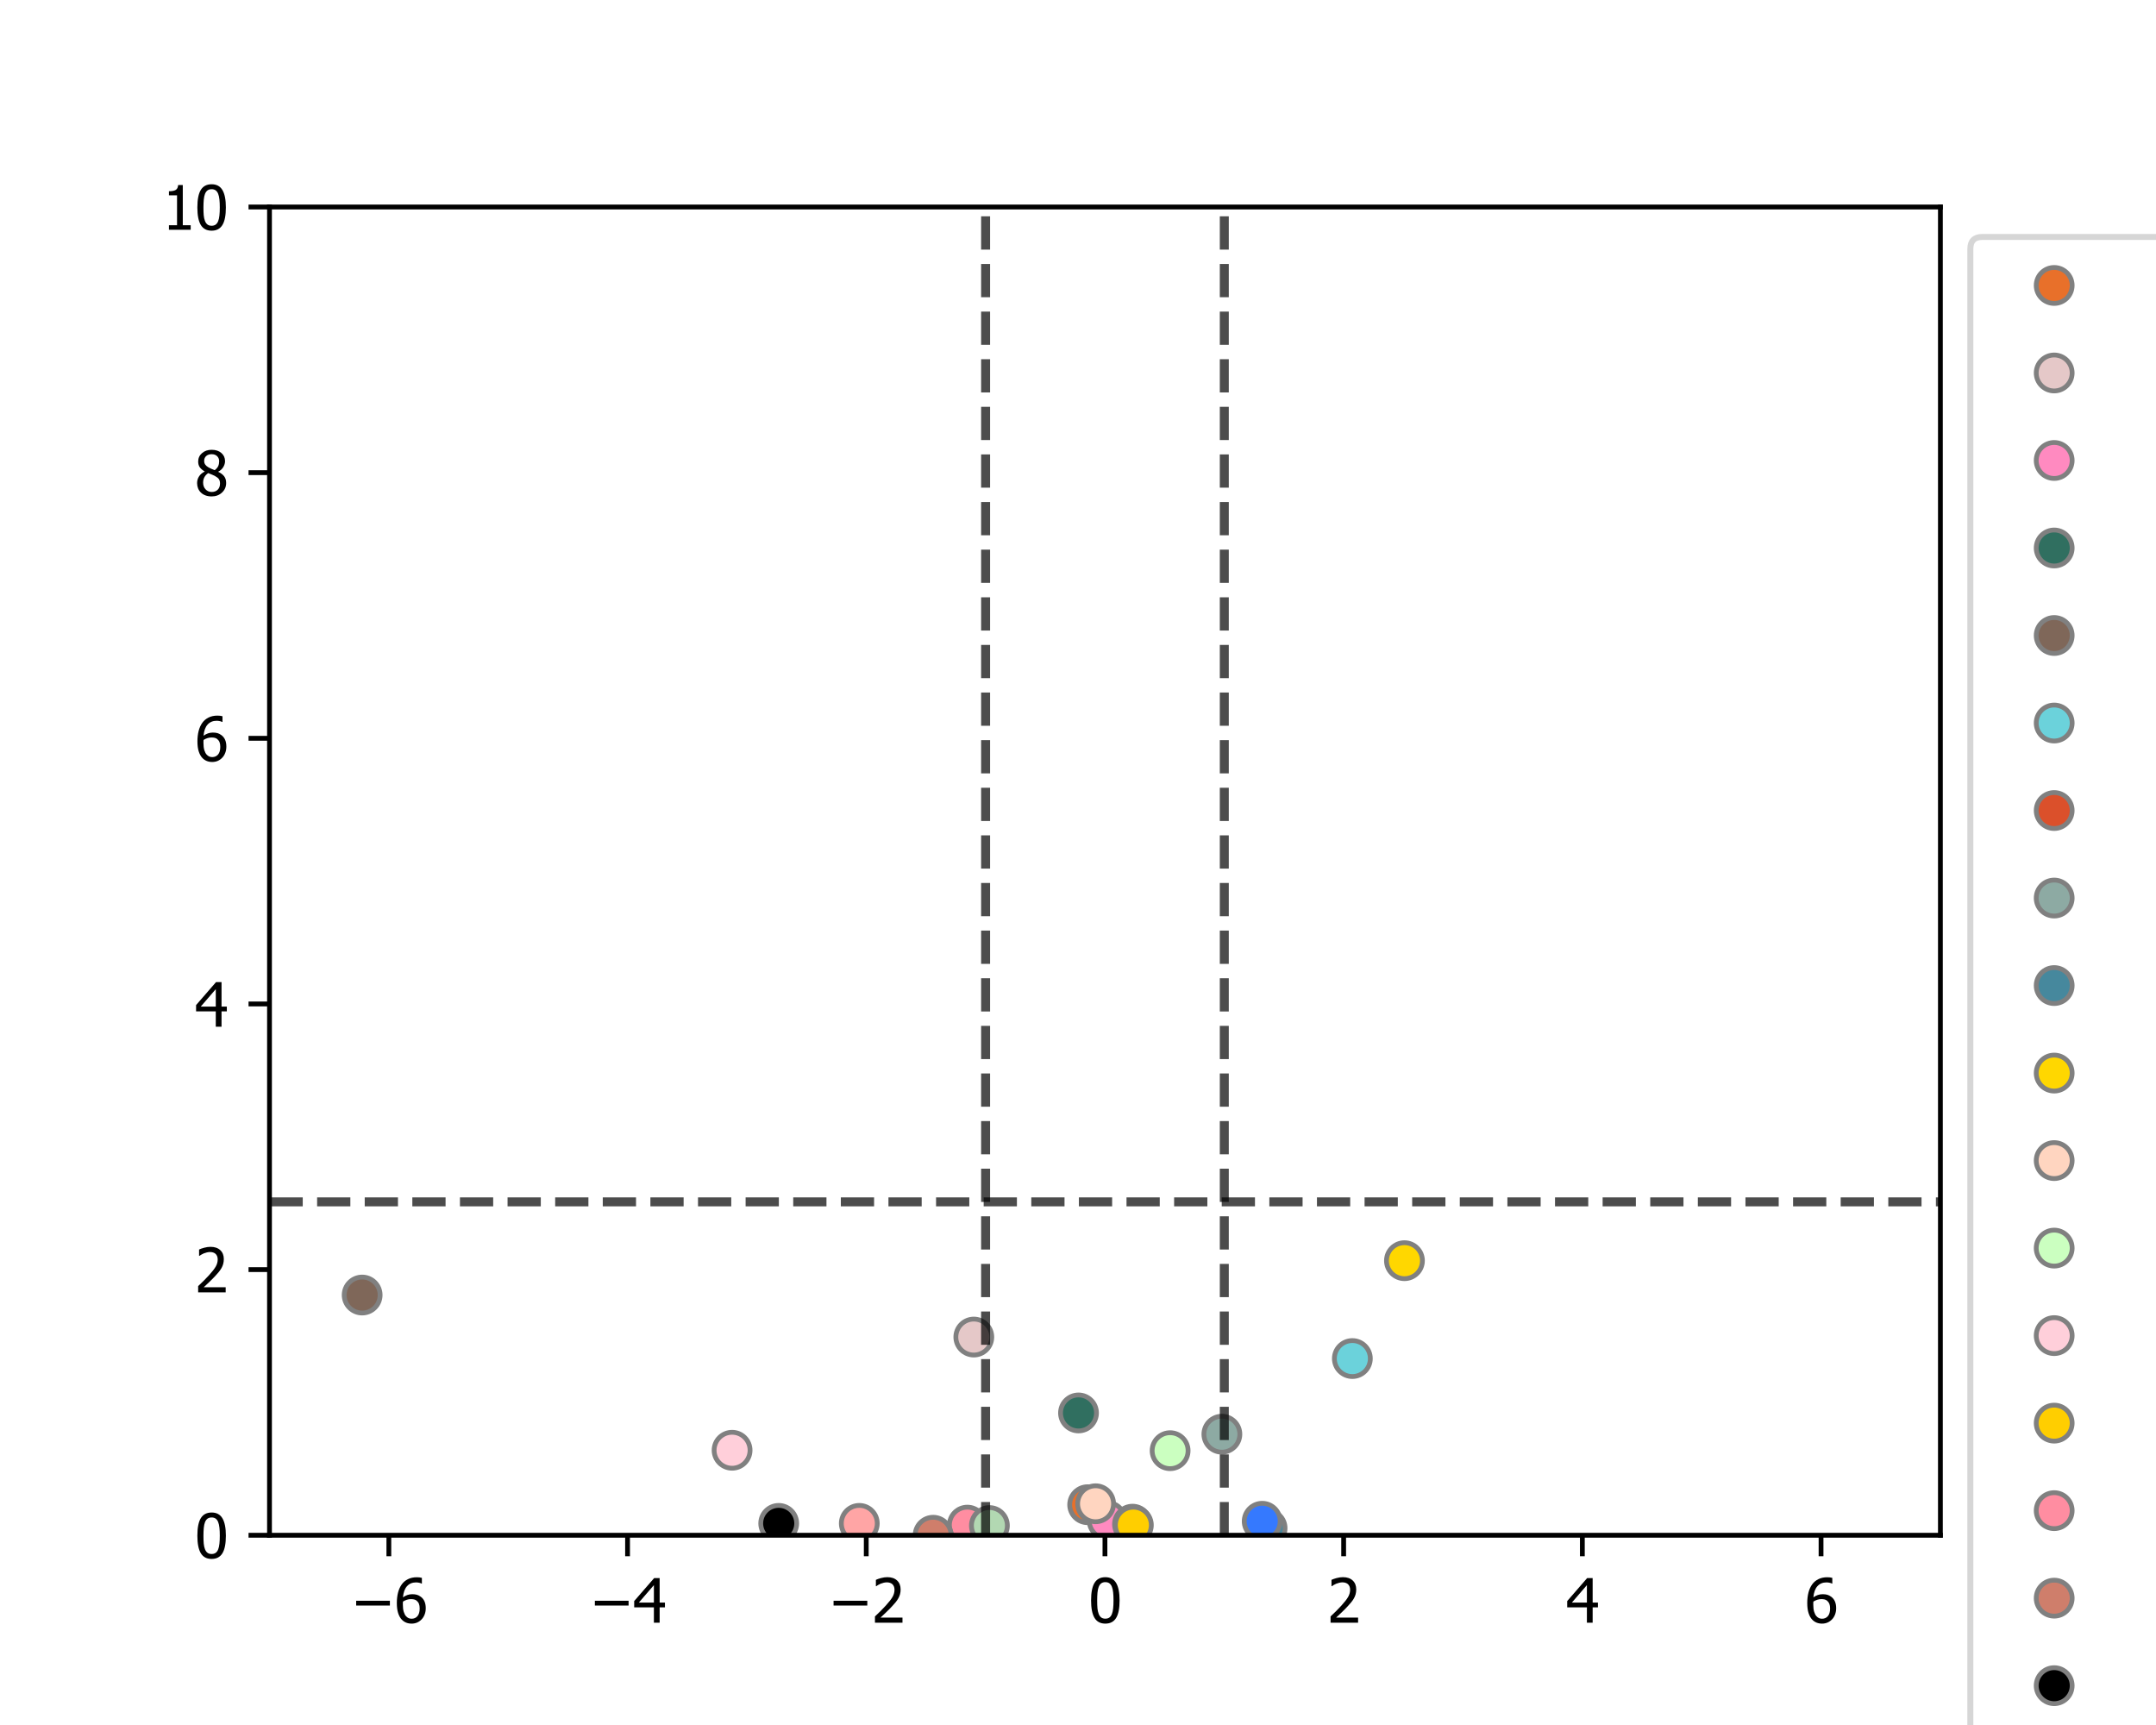 <?xml version="1.0" encoding="utf-8" standalone="no"?>
<!DOCTYPE svg PUBLIC "-//W3C//DTD SVG 1.1//EN"
  "http://www.w3.org/Graphics/SVG/1.1/DTD/svg11.dtd">
<svg xmlns:xlink="http://www.w3.org/1999/xlink" width="360pt" height="288pt" viewBox="0 0 360 288" xmlns="http://www.w3.org/2000/svg" version="1.1">
 <defs>
  <style type="text/css">*{stroke-linejoin: round; stroke-linecap: butt}</style>
 </defs>
 <g id="figure_1">
  <g id="patch_1">
   <path d="M 0 288 
L 360 288 
L 360 0 
L 0 0 
z
" style="fill: #ffffff"/>
  </g>
  <g id="axes_1">
   <g id="patch_2">
    <path d="M 45 256.32 
L 324 256.32 
L 324 34.56 
L 45 34.56 
z
" style="fill: #ffffff"/>
   </g>
   <g id="PathCollection_1">
    <defs>
     <path id="C0_0_d67abd0ef7" d="M 0 3 
C 0.796 3 1.559 2.684 2.121 2.121 
C 2.684 1.559 3 0.796 3 -0 
C 3 -0.796 2.684 -1.559 2.121 -2.121 
C 1.559 -2.684 0.796 -3 0 -3 
C -0.796 -3 -1.559 -2.684 -2.121 -2.121 
C -2.684 -1.559 -3 -0.796 -3 0 
C -3 0.796 -2.684 1.559 -2.121 2.121 
C -1.559 2.684 -0.796 3 0 3 
z
"/>
    </defs>
    <g clip-path="url(#pe96cd5db95)">
     <use xlink:href="#C0_0_d67abd0ef7" x="181.614" y="251.22" style="fill: #e8702a; stroke: #808080; stroke-width: 0.8"/>
    </g>
    <g clip-path="url(#pe96cd5db95)">
     <use xlink:href="#C0_0_d67abd0ef7" x="162.604" y="223.23" style="fill: #e5c8c8; stroke: #808080; stroke-width: 0.8"/>
    </g>
    <g clip-path="url(#pe96cd5db95)">
     <use xlink:href="#C0_0_d67abd0ef7" x="184.873" y="253.862" style="fill: #ff8ac0; stroke: #808080; stroke-width: 0.8"/>
    </g>
    <g clip-path="url(#pe96cd5db95)">
     <use xlink:href="#C0_0_d67abd0ef7" x="180.085" y="235.9" style="fill: #306f60; stroke: #808080; stroke-width: 0.8"/>
    </g>
    <g clip-path="url(#pe96cd5db95)">
     <use xlink:href="#C0_0_d67abd0ef7" x="60.471" y="216.215" style="fill: #7f6759; stroke: #808080; stroke-width: 0.8"/>
    </g>
    <g clip-path="url(#pe96cd5db95)">
     <use xlink:href="#C0_0_d67abd0ef7" x="225.811" y="226.82" style="fill: #6bd2db; stroke: #808080; stroke-width: 0.8"/>
    </g>
    <g clip-path="url(#pe96cd5db95)">
     <use xlink:href="#C0_0_d67abd0ef7" x="189.103" y="254.472" style="fill: #db502b; stroke: #808080; stroke-width: 0.8"/>
    </g>
    <g clip-path="url(#pe96cd5db95)">
     <use xlink:href="#C0_0_d67abd0ef7" x="204.024" y="239.449" style="fill: #8daaa3; stroke: #808080; stroke-width: 0.8"/>
    </g>
    <g clip-path="url(#pe96cd5db95)">
     <use xlink:href="#C0_0_d67abd0ef7" x="211.573" y="255.14" style="fill: #46889d; stroke: #808080; stroke-width: 0.8"/>
    </g>
    <g clip-path="url(#pe96cd5db95)">
     <use xlink:href="#C0_0_d67abd0ef7" x="234.51" y="210.48" style="fill: #ffd700; stroke: #808080; stroke-width: 0.8"/>
    </g>
    <g clip-path="url(#pe96cd5db95)">
     <use xlink:href="#C0_0_d67abd0ef7" x="182.939" y="251.062" style="fill: #ffd5c0; stroke: #808080; stroke-width: 0.8"/>
    </g>
    <g clip-path="url(#pe96cd5db95)">
     <use xlink:href="#C0_0_d67abd0ef7" x="195.382" y="242.201" style="fill: #cbffc0; stroke: #808080; stroke-width: 0.8"/>
    </g>
    <g clip-path="url(#pe96cd5db95)">
     <use xlink:href="#C0_0_d67abd0ef7" x="122.241" y="242.129" style="fill: #ffcfda; stroke: #808080; stroke-width: 0.8"/>
    </g>
    <g clip-path="url(#pe96cd5db95)">
     <use xlink:href="#C0_0_d67abd0ef7" x="189.244" y="254.63" style="fill: #ffce00; stroke: #808080; stroke-width: 0.8"/>
    </g>
    <g clip-path="url(#pe96cd5db95)">
     <use xlink:href="#C0_0_d67abd0ef7" x="161.528" y="254.63" style="fill: #ff8da1; stroke: #808080; stroke-width: 0.8"/>
    </g>
    <g clip-path="url(#pe96cd5db95)">
     <use xlink:href="#C0_0_d67abd0ef7" x="155.813" y="256.32" style="fill: #cf7e6b; stroke: #808080; stroke-width: 0.8"/>
    </g>
    <g clip-path="url(#pe96cd5db95)">
     <use xlink:href="#C0_0_d67abd0ef7" x="130.026" y="254.341" style="stroke: #808080; stroke-width: 0.8"/>
    </g>
    <g clip-path="url(#pe96cd5db95)">
     <use xlink:href="#C0_0_d67abd0ef7" x="143.482" y="254.341" style="fill: #ffa5a5; stroke: #808080; stroke-width: 0.8"/>
    </g>
    <g clip-path="url(#pe96cd5db95)">
     <use xlink:href="#C0_0_d67abd0ef7" x="165.207" y="254.702" style="fill: #b2d8b2; stroke: #808080; stroke-width: 0.8"/>
    </g>
    <g clip-path="url(#pe96cd5db95)">
     <use xlink:href="#C0_0_d67abd0ef7" x="210.756" y="253.986" style="fill: #3579fe; stroke: #808080; stroke-width: 0.8"/>
    </g>
   </g>
   <g id="matplotlib.axis_1">
    <g id="xtick_1">
     <g id="line2d_1">
      <defs>
       <path id="me4930ef529" d="M 0 0 
L 0 3.5 
" style="stroke: #000000; stroke-width: 0.8"/>
      </defs>
      <g>
       <use xlink:href="#me4930ef529" x="64.929" y="256.32" style="stroke: #000000; stroke-width: 0.8"/>
      </g>
     </g>
     <g id="text_1">
      <!-- −6 -->
      <g transform="translate(58.561 270.918) scale(0.1 -0.1)">
       <defs>
        <path id="Tahoma-2212" d="M 4088 1788 
L 569 1788 
L 569 2288 
L 4088 2288 
L 4088 1788 
z
" transform="scale(0.016)"/>
        <path id="Tahoma-36" d="M 3284 1509 
Q 3284 1150 3165 847 
Q 3047 544 2847 341 
Q 2638 125 2378 14 
Q 2119 -97 1806 -97 
Q 1491 -97 1233 9 
Q 975 116 778 325 
Q 538 578 402 1001 
Q 266 1425 266 2044 
Q 266 2650 391 3139 
Q 516 3628 775 3991 
Q 1028 4344 1428 4542 
Q 1828 4741 2353 4741 
Q 2509 4741 2643 4725 
Q 2778 4709 2881 4675 
L 2881 4078 
L 2853 4078 
Q 2769 4125 2609 4164 
Q 2450 4203 2269 4203 
Q 1688 4203 1330 3811 
Q 972 3419 906 2647 
Q 1128 2803 1362 2887 
Q 1597 2972 1875 2972 
Q 2147 2972 2351 2917 
Q 2556 2863 2778 2697 
Q 3034 2503 3159 2206 
Q 3284 1909 3284 1509 
z
M 2650 1484 
Q 2650 1772 2575 1965 
Q 2500 2159 2331 2297 
Q 2209 2397 2054 2428 
Q 1900 2459 1738 2459 
Q 1519 2459 1312 2393 
Q 1106 2328 906 2203 
Q 900 2134 897 2070 
Q 894 2006 894 1909 
Q 894 1425 989 1128 
Q 1084 831 1225 678 
Q 1359 531 1501 472 
Q 1644 413 1809 413 
Q 2184 413 2417 681 
Q 2650 950 2650 1484 
z
" transform="scale(0.016)"/>
       </defs>
       <use xlink:href="#Tahoma-2212"/>
       <use xlink:href="#Tahoma-36" x="72.754"/>
      </g>
     </g>
    </g>
    <g id="xtick_2">
     <g id="line2d_2">
      <g>
       <use xlink:href="#me4930ef529" x="104.786" y="256.32" style="stroke: #000000; stroke-width: 0.8"/>
      </g>
     </g>
     <g id="text_2">
      <!-- −4 -->
      <g transform="translate(98.419 270.918) scale(0.1 -0.1)">
       <defs>
        <path id="Tahoma-34" d="M 3334 1600 
L 2781 1600 
L 2781 0 
L 2181 0 
L 2181 1600 
L 125 1600 
L 125 2256 
L 2206 4653 
L 2781 4653 
L 2781 2100 
L 3334 2100 
L 3334 1600 
z
M 2181 2100 
L 2181 3919 
L 613 2100 
L 2181 2100 
z
" transform="scale(0.016)"/>
       </defs>
       <use xlink:href="#Tahoma-2212"/>
       <use xlink:href="#Tahoma-34" x="72.754"/>
      </g>
     </g>
    </g>
    <g id="xtick_3">
     <g id="line2d_3">
      <g>
       <use xlink:href="#me4930ef529" x="144.643" y="256.32" style="stroke: #000000; stroke-width: 0.8"/>
      </g>
     </g>
     <g id="text_3">
      <!-- −2 -->
      <g transform="translate(138.276 270.918) scale(0.1 -0.1)">
       <defs>
        <path id="Tahoma-32" d="M 3213 0 
L 341 0 
L 341 653 
Q 650 947 925 1215 
Q 1200 1484 1463 1775 
Q 1994 2359 2187 2711 
Q 2381 3063 2381 3438 
Q 2381 3631 2320 3778 
Q 2259 3925 2153 4022 
Q 2044 4116 1900 4162 
Q 1756 4209 1584 4209 
Q 1419 4209 1248 4167 
Q 1078 4125 922 4063 
Q 791 4009 669 3934 
Q 547 3859 472 3806 
L 438 3806 
L 438 4469 
Q 631 4566 976 4658 
Q 1322 4750 1631 4750 
Q 2281 4750 2650 4404 
Q 3019 4059 3019 3469 
Q 3019 3197 2955 2965 
Q 2891 2734 2778 2538 
Q 2663 2334 2500 2134 
Q 2338 1934 2156 1741 
Q 1863 1422 1502 1078 
Q 1141 734 925 534 
L 3213 534 
L 3213 0 
z
" transform="scale(0.016)"/>
       </defs>
       <use xlink:href="#Tahoma-2212"/>
       <use xlink:href="#Tahoma-32" x="72.754"/>
      </g>
     </g>
    </g>
    <g id="xtick_4">
     <g id="line2d_4">
      <g>
       <use xlink:href="#me4930ef529" x="184.5" y="256.32" style="stroke: #000000; stroke-width: 0.8"/>
      </g>
     </g>
     <g id="text_4">
      <!-- 0 -->
      <g transform="translate(181.77 270.918) scale(0.1 -0.1)">
       <defs>
        <path id="Tahoma-30" d="M 3234 2328 
Q 3234 1075 2870 489 
Q 2506 -97 1747 -97 
Q 978 -97 618 500 
Q 259 1097 259 2322 
Q 259 3581 623 4164 
Q 988 4747 1747 4747 
Q 2516 4747 2875 4144 
Q 3234 3541 3234 2328 
z
M 2434 909 
Q 2525 1141 2562 1494 
Q 2600 1847 2600 2328 
Q 2600 2806 2562 3159 
Q 2525 3513 2431 3747 
Q 2338 3984 2173 4107 
Q 2009 4231 1747 4231 
Q 1488 4231 1320 4107 
Q 1153 3984 1056 3741 
Q 963 3503 928 3140 
Q 894 2778 894 2322 
Q 894 1834 923 1506 
Q 953 1178 1053 919 
Q 1144 678 1311 548 
Q 1478 419 1747 419 
Q 2006 419 2173 542 
Q 2341 666 2434 909 
z
" transform="scale(0.016)"/>
       </defs>
       <use xlink:href="#Tahoma-30"/>
      </g>
     </g>
    </g>
    <g id="xtick_5">
     <g id="line2d_5">
      <g>
       <use xlink:href="#me4930ef529" x="224.357" y="256.32" style="stroke: #000000; stroke-width: 0.8"/>
      </g>
     </g>
     <g id="text_5">
      <!-- 2 -->
      <g transform="translate(221.627 270.918) scale(0.1 -0.1)">
       <use xlink:href="#Tahoma-32"/>
      </g>
     </g>
    </g>
    <g id="xtick_6">
     <g id="line2d_6">
      <g>
       <use xlink:href="#me4930ef529" x="264.214" y="256.32" style="stroke: #000000; stroke-width: 0.8"/>
      </g>
     </g>
     <g id="text_6">
      <!-- 4 -->
      <g transform="translate(261.485 270.918) scale(0.1 -0.1)">
       <use xlink:href="#Tahoma-34"/>
      </g>
     </g>
    </g>
    <g id="xtick_7">
     <g id="line2d_7">
      <g>
       <use xlink:href="#me4930ef529" x="304.071" y="256.32" style="stroke: #000000; stroke-width: 0.8"/>
      </g>
     </g>
     <g id="text_7">
      <!-- 6 -->
      <g transform="translate(301.342 270.918) scale(0.1 -0.1)">
       <use xlink:href="#Tahoma-36"/>
      </g>
     </g>
    </g>
   </g>
   <g id="matplotlib.axis_2">
    <g id="ytick_1">
     <g id="line2d_8">
      <defs>
       <path id="m065bec9076" d="M 0 0 
L -3.5 0 
" style="stroke: #000000; stroke-width: 0.8"/>
      </defs>
      <g>
       <use xlink:href="#m065bec9076" x="45" y="256.32" style="stroke: #000000; stroke-width: 0.8"/>
      </g>
     </g>
     <g id="text_8">
      <!-- 0 -->
      <g transform="translate(32.541 260.119) scale(0.1 -0.1)">
       <use xlink:href="#Tahoma-30"/>
      </g>
     </g>
    </g>
    <g id="ytick_2">
     <g id="line2d_9">
      <g>
       <use xlink:href="#m065bec9076" x="45" y="211.968" style="stroke: #000000; stroke-width: 0.8"/>
      </g>
     </g>
     <g id="text_9">
      <!-- 2 -->
      <g transform="translate(32.541 215.767) scale(0.1 -0.1)">
       <use xlink:href="#Tahoma-32"/>
      </g>
     </g>
    </g>
    <g id="ytick_3">
     <g id="line2d_10">
      <g>
       <use xlink:href="#m065bec9076" x="45" y="167.616" style="stroke: #000000; stroke-width: 0.8"/>
      </g>
     </g>
     <g id="text_10">
      <!-- 4 -->
      <g transform="translate(32.541 171.415) scale(0.1 -0.1)">
       <use xlink:href="#Tahoma-34"/>
      </g>
     </g>
    </g>
    <g id="ytick_4">
     <g id="line2d_11">
      <g>
       <use xlink:href="#m065bec9076" x="45" y="123.264" style="stroke: #000000; stroke-width: 0.8"/>
      </g>
     </g>
     <g id="text_11">
      <!-- 6 -->
      <g transform="translate(32.541 127.063) scale(0.1 -0.1)">
       <use xlink:href="#Tahoma-36"/>
      </g>
     </g>
    </g>
    <g id="ytick_5">
     <g id="line2d_12">
      <g>
       <use xlink:href="#m065bec9076" x="45" y="78.912" style="stroke: #000000; stroke-width: 0.8"/>
      </g>
     </g>
     <g id="text_12">
      <!-- 8 -->
      <g transform="translate(32.541 82.711) scale(0.1 -0.1)">
       <defs>
        <path id="Tahoma-38" d="M 2534 3569 
Q 2534 3881 2325 4090 
Q 2116 4300 1744 4300 
Q 1403 4300 1186 4112 
Q 969 3925 969 3606 
Q 969 3375 1080 3215 
Q 1191 3056 1413 2928 
Q 1509 2875 1707 2781 
Q 1906 2688 2069 2634 
Q 2341 2844 2437 3064 
Q 2534 3284 2534 3569 
z
M 2622 1238 
Q 2622 1525 2509 1694 
Q 2397 1863 2075 2038 
Q 1969 2097 1792 2165 
Q 1616 2234 1394 2328 
Q 1134 2156 996 1904 
Q 859 1653 859 1331 
Q 859 909 1114 634 
Q 1369 359 1753 359 
Q 2147 359 2384 595 
Q 2622 831 2622 1238 
z
M 1747 -106 
Q 1400 -106 1115 -3 
Q 831 100 631 294 
Q 434 481 332 739 
Q 231 997 231 1284 
Q 231 1663 432 1980 
Q 634 2297 1019 2484 
L 1019 2503 
Q 675 2703 509 2940 
Q 344 3178 344 3534 
Q 344 4059 741 4409 
Q 1138 4759 1747 4759 
Q 2381 4759 2764 4426 
Q 3147 4094 3147 3575 
Q 3147 3263 2964 2956 
Q 2781 2650 2438 2478 
L 2438 2459 
Q 2844 2269 3053 1997 
Q 3263 1725 3263 1297 
Q 3263 700 2830 297 
Q 2397 -106 1747 -106 
z
" transform="scale(0.016)"/>
       </defs>
       <use xlink:href="#Tahoma-38"/>
      </g>
     </g>
    </g>
    <g id="ytick_6">
     <g id="line2d_13">
      <g>
       <use xlink:href="#m065bec9076" x="45" y="34.56" style="stroke: #000000; stroke-width: 0.8"/>
      </g>
     </g>
     <g id="text_13">
      <!-- 10 -->
      <g transform="translate(27.081 38.359) scale(0.1 -0.1)">
       <defs>
        <path id="Tahoma-31" d="M 2975 0 
L 706 0 
L 706 475 
L 1550 475 
L 1550 3594 
L 706 3594 
L 706 4019 
Q 1184 4019 1411 4155 
Q 1638 4291 1666 4669 
L 2150 4669 
L 2150 475 
L 2975 475 
L 2975 0 
z
" transform="scale(0.016)"/>
       </defs>
       <use xlink:href="#Tahoma-31"/>
       <use xlink:href="#Tahoma-30" x="54.59"/>
      </g>
     </g>
    </g>
   </g>
   <g id="line2d_14"/>
   <g id="line2d_15"/>
   <g id="line2d_16"/>
   <g id="line2d_17"/>
   <g id="line2d_18"/>
   <g id="line2d_19"/>
   <g id="line2d_20"/>
   <g id="line2d_21"/>
   <g id="line2d_22"/>
   <g id="line2d_23"/>
   <g id="line2d_24"/>
   <g id="line2d_25"/>
   <g id="line2d_26"/>
   <g id="line2d_27"/>
   <g id="line2d_28"/>
   <g id="line2d_29"/>
   <g id="line2d_30"/>
   <g id="line2d_31"/>
   <g id="line2d_32"/>
   <g id="line2d_33"/>
   <g id="line2d_34"/>
   <g id="LineCollection_1">
    <path d="M 45 200.658 
L 324 200.658 
" clip-path="url(#pe96cd5db95)" style="fill: none; stroke-dasharray: 5.55,2.4; stroke-dashoffset: 0; stroke: #000000; stroke-opacity: 0.7; stroke-width: 1.5"/>
   </g>
   <g id="LineCollection_2">
    <path d="M 204.429 256.32 
L 204.429 34.56 
" clip-path="url(#pe96cd5db95)" style="fill: none; stroke-dasharray: 5.55,2.4; stroke-dashoffset: 0; stroke: #000000; stroke-opacity: 0.7; stroke-width: 1.5"/>
   </g>
   <g id="LineCollection_3">
    <path d="M 164.571 256.32 
L 164.571 34.56 
" clip-path="url(#pe96cd5db95)" style="fill: none; stroke-dasharray: 5.55,2.4; stroke-dashoffset: 0; stroke: #000000; stroke-opacity: 0.7; stroke-width: 1.5"/>
   </g>
   <g id="patch_3">
    <path d="M 45 256.32 
L 45 34.56 
" style="fill: none; stroke: #000000; stroke-width: 0.8; stroke-linejoin: miter; stroke-linecap: square"/>
   </g>
   <g id="patch_4">
    <path d="M 324 256.32 
L 324 34.56 
" style="fill: none; stroke: #000000; stroke-width: 0.8; stroke-linejoin: miter; stroke-linecap: square"/>
   </g>
   <g id="patch_5">
    <path d="M 45 256.32 
L 324 256.32 
" style="fill: none; stroke: #000000; stroke-width: 0.8; stroke-linejoin: miter; stroke-linecap: square"/>
   </g>
   <g id="patch_6">
    <path d="M 45 34.56 
L 324 34.56 
" style="fill: none; stroke: #000000; stroke-width: 0.8; stroke-linejoin: miter; stroke-linecap: square"/>
   </g>
   <g id="legend_1">
    <g id="patch_7">
     <path d="M 331 349.39 
L 437.725 349.39 
Q 439.725 349.39 439.725 347.39 
L 439.725 41.56 
Q 439.725 39.56 437.725 39.56 
L 331 39.56 
Q 329 39.56 329 41.56 
L 329 347.39 
Q 329 349.39 331 349.39 
z
" style="fill: #ffffff; opacity: 0.8; stroke: #cccccc; stroke-linejoin: miter"/>
    </g>
    <g id="line2d_35">
     <defs>
      <path id="m966b1bd1ef" d="M 0 3 
C 0.796 3 1.559 2.684 2.121 2.121 
C 2.684 1.559 3 0.796 3 0 
C 3 -0.796 2.684 -1.559 2.121 -2.121 
C 1.559 -2.684 0.796 -3 0 -3 
C -0.796 -3 -1.559 -2.684 -2.121 -2.121 
C -2.684 -1.559 -3 -0.796 -3 0 
C -3 0.796 -2.684 1.559 -2.121 2.121 
C -1.559 2.684 -0.796 3 0 3 
z
" style="stroke: #808080; stroke-width: 0.8"/>
     </defs>
     <g>
      <use xlink:href="#m966b1bd1ef" x="343" y="47.658" style="fill: #e8702a; stroke: #808080; stroke-width: 0.8"/>
     </g>
    </g>
    <g id="text_14">
     <!-- Cutibacterium -->
     <g transform="translate(361 51.158) scale(0.1 -0.1)">
      <defs>
       <path id="Tahoma-43" d="M 2291 -84 
Q 1834 -84 1451 69 
Q 1069 222 791 525 
Q 513 828 359 1281 
Q 206 1734 206 2322 
Q 206 2906 354 3340 
Q 503 3775 788 4097 
Q 1066 4409 1447 4573 
Q 1828 4738 2300 4738 
Q 2534 4738 2739 4703 
Q 2944 4669 3119 4616 
Q 3269 4569 3426 4498 
Q 3584 4428 3738 4344 
L 3738 3597 
L 3688 3597 
Q 3606 3672 3478 3778 
Q 3350 3884 3166 3988 
Q 2988 4084 2778 4146 
Q 2569 4209 2294 4209 
Q 1997 4209 1731 4087 
Q 1466 3966 1266 3728 
Q 1069 3491 959 3131 
Q 850 2772 850 2322 
Q 850 1844 965 1498 
Q 1081 1153 1281 916 
Q 1475 684 1737 567 
Q 2000 450 2294 450 
Q 2563 450 2791 515 
Q 3019 581 3197 681 
Q 3369 778 3494 879 
Q 3619 981 3691 1053 
L 3738 1053 
L 3738 316 
Q 3584 244 3448 178 
Q 3313 113 3119 50 
Q 2916 -16 2742 -50 
Q 2569 -84 2291 -84 
z
" transform="scale(0.016)"/>
       <path id="Tahoma-75" d="M 3144 0 
L 2556 0 
L 2556 388 
Q 2284 150 2040 26 
Q 1797 -97 1497 -97 
Q 1269 -97 1067 -22 
Q 866 53 716 216 
Q 566 378 483 625 
Q 400 872 400 1225 
L 400 3491 
L 988 3491 
L 988 1503 
Q 988 1225 1008 1042 
Q 1028 859 1100 722 
Q 1172 588 1295 525 
Q 1419 463 1650 463 
Q 1866 463 2109 584 
Q 2353 706 2556 884 
L 2556 3491 
L 3144 3491 
L 3144 0 
z
" transform="scale(0.016)"/>
       <path id="Tahoma-74" d="M 1481 -69 
Q 1000 -69 731 204 
Q 463 478 463 1069 
L 463 3003 
L 66 3003 
L 66 3491 
L 463 3491 
L 463 4494 
L 1050 4494 
L 1050 3491 
L 2131 3491 
L 2131 3003 
L 1050 3003 
L 1050 1344 
Q 1050 1078 1059 934 
Q 1069 791 1131 666 
Q 1184 556 1303 501 
Q 1422 447 1625 447 
Q 1769 447 1903 489 
Q 2038 531 2097 559 
L 2131 559 
L 2131 31 
Q 1966 -16 1795 -42 
Q 1625 -69 1481 -69 
z
" transform="scale(0.016)"/>
       <path id="Tahoma-69" d="M 1025 0 
L 438 0 
L 438 3491 
L 1025 3491 
L 1025 0 
z
M 1066 4075 
L 397 4075 
L 397 4684 
L 1066 4684 
L 1066 4075 
z
" transform="scale(0.016)"/>
       <path id="Tahoma-62" d="M 2747 1756 
Q 2747 2381 2556 2704 
Q 2366 3028 1944 3028 
Q 1703 3028 1458 2915 
Q 1213 2803 1013 2631 
L 1013 631 
Q 1234 522 1406 476 
Q 1578 431 1784 431 
Q 2234 431 2490 750 
Q 2747 1069 2747 1756 
z
M 3353 1803 
Q 3353 947 2937 425 
Q 2522 -97 1897 -97 
Q 1613 -97 1411 -26 
Q 1209 44 1013 163 
L 975 0 
L 425 0 
L 425 4863 
L 1013 4863 
L 1013 3125 
Q 1234 3325 1493 3456 
Q 1753 3588 2081 3588 
Q 2672 3588 3012 3114 
Q 3353 2641 3353 1803 
z
" transform="scale(0.016)"/>
       <path id="Tahoma-61" d="M 2375 859 
L 2375 1828 
Q 2166 1809 1845 1776 
Q 1525 1744 1328 1684 
Q 1094 1613 941 1464 
Q 788 1316 788 1050 
Q 788 750 956 597 
Q 1125 444 1450 444 
Q 1728 444 1953 564 
Q 2178 684 2375 859 
z
M 2375 372 
Q 2303 319 2183 223 
Q 2063 128 1950 72 
Q 1794 -9 1648 -53 
Q 1503 -97 1241 -97 
Q 1025 -97 831 -15 
Q 638 66 491 213 
Q 350 356 265 567 
Q 181 778 181 1013 
Q 181 1375 334 1629 
Q 488 1884 819 2034 
Q 1113 2169 1513 2220 
Q 1913 2272 2375 2297 
L 2375 2409 
Q 2375 2616 2312 2742 
Q 2250 2869 2138 2938 
Q 2025 3009 1862 3032 
Q 1700 3056 1528 3056 
Q 1325 3056 1050 2995 
Q 775 2934 500 2819 
L 466 2819 
L 466 3416 
Q 628 3463 931 3519 
Q 1234 3575 1531 3575 
Q 1891 3575 2137 3519 
Q 2384 3463 2581 3316 
Q 2772 3172 2865 2944 
Q 2959 2716 2959 2388 
L 2959 0 
L 2375 0 
L 2375 372 
z
" transform="scale(0.016)"/>
       <path id="Tahoma-63" d="M 1813 -78 
Q 1453 -78 1153 33 
Q 853 144 638 369 
Q 422 594 303 936 
Q 184 1278 184 1741 
Q 184 2200 307 2534 
Q 431 2869 638 3097 
Q 844 3325 1151 3448 
Q 1459 3572 1813 3572 
Q 2100 3572 2367 3490 
Q 2634 3409 2844 3303 
L 2844 2644 
L 2809 2644 
Q 2747 2697 2648 2765 
Q 2550 2834 2409 2906 
Q 2288 2969 2122 3016 
Q 1956 3063 1803 3063 
Q 1347 3063 1070 2717 
Q 794 2372 794 1741 
Q 794 1122 1061 776 
Q 1328 431 1803 431 
Q 2091 431 2350 550 
Q 2609 669 2809 856 
L 2844 856 
L 2844 197 
Q 2756 156 2625 98 
Q 2494 41 2388 13 
Q 2238 -31 2119 -54 
Q 2000 -78 1813 -78 
z
" transform="scale(0.016)"/>
       <path id="Tahoma-65" d="M 1941 -81 
Q 1106 -81 645 389 
Q 184 859 184 1725 
Q 184 2578 631 3083 
Q 1078 3588 1800 3588 
Q 2125 3588 2375 3494 
Q 2625 3400 2813 3200 
Q 3000 3000 3100 2711 
Q 3200 2422 3200 2003 
L 3200 1684 
L 781 1684 
Q 781 1075 1087 753 
Q 1394 431 1934 431 
Q 2128 431 2314 475 
Q 2500 519 2650 588 
Q 2809 659 2918 726 
Q 3028 794 3100 853 
L 3134 853 
L 3134 213 
Q 3031 172 2878 111 
Q 2725 50 2603 16 
Q 2431 -31 2292 -56 
Q 2153 -81 1941 -81 
z
M 2628 2134 
Q 2622 2372 2572 2544 
Q 2522 2716 2428 2834 
Q 2325 2966 2164 3034 
Q 2003 3103 1766 3103 
Q 1531 3103 1367 3033 
Q 1203 2963 1069 2828 
Q 938 2691 869 2523 
Q 800 2356 781 2134 
L 2628 2134 
z
" transform="scale(0.016)"/>
       <path id="Tahoma-72" d="M 2275 2859 
L 2244 2859 
Q 2178 2878 2104 2883 
Q 2031 2888 1928 2888 
Q 1691 2888 1456 2784 
Q 1222 2681 1013 2478 
L 1013 0 
L 425 0 
L 425 3491 
L 1013 3491 
L 1013 2972 
Q 1334 3256 1573 3373 
Q 1813 3491 2038 3491 
Q 2128 3491 2173 3486 
Q 2219 3481 2275 3472 
L 2275 2859 
z
" transform="scale(0.016)"/>
       <path id="Tahoma-6d" d="M 4388 0 
L 4388 2019 
Q 4388 2259 4369 2464 
Q 4350 2669 4291 2784 
Q 4228 2909 4112 2968 
Q 3997 3028 3800 3028 
Q 3619 3028 3411 2917 
Q 3203 2806 2981 2597 
Q 2984 2544 2989 2470 
Q 2994 2397 2994 2297 
L 2994 0 
L 2406 0 
L 2406 2019 
Q 2406 2259 2387 2464 
Q 2369 2669 2309 2784 
Q 2247 2909 2131 2968 
Q 2016 3028 1819 3028 
Q 1628 3028 1418 2909 
Q 1209 2791 1013 2606 
L 1013 0 
L 425 0 
L 425 3491 
L 1013 3491 
L 1013 3103 
Q 1244 3334 1470 3461 
Q 1697 3588 1969 3588 
Q 2278 3588 2517 3447 
Q 2756 3306 2881 2984 
Q 3147 3281 3400 3434 
Q 3653 3588 3950 3588 
Q 4175 3588 4359 3517 
Q 4544 3447 4681 3291 
Q 4822 3131 4898 2893 
Q 4975 2656 4975 2297 
L 4975 0 
L 4388 0 
z
" transform="scale(0.016)"/>
      </defs>
      <use xlink:href="#Tahoma-43"/>
      <use xlink:href="#Tahoma-75" x="60.059"/>
      <use xlink:href="#Tahoma-74" x="115.82"/>
      <use xlink:href="#Tahoma-69" x="149.268"/>
      <use xlink:href="#Tahoma-62" x="172.119"/>
      <use xlink:href="#Tahoma-61" x="227.393"/>
      <use xlink:href="#Tahoma-63" x="279.883"/>
      <use xlink:href="#Tahoma-74" x="326.025"/>
      <use xlink:href="#Tahoma-65" x="359.473"/>
      <use xlink:href="#Tahoma-72" x="412.109"/>
      <use xlink:href="#Tahoma-69" x="448.145"/>
      <use xlink:href="#Tahoma-75" x="470.996"/>
      <use xlink:href="#Tahoma-6d" x="526.758"/>
     </g>
    </g>
    <g id="line2d_36">
     <defs>
      <path id="m82a9a6422c" d="M 0 3 
C 0.796 3 1.559 2.684 2.121 2.121 
C 2.684 1.559 3 0.796 3 0 
C 3 -0.796 2.684 -1.559 2.121 -2.121 
C 1.559 -2.684 0.796 -3 0 -3 
C -0.796 -3 -1.559 -2.684 -2.121 -2.121 
C -2.684 -1.559 -3 -0.796 -3 0 
C -3 0.796 -2.684 1.559 -2.121 2.121 
C -1.559 2.684 -0.796 3 0 3 
z
" style="stroke: #808080; stroke-width: 0.8"/>
     </defs>
     <g>
      <use xlink:href="#m82a9a6422c" x="343" y="62.269" style="fill: #e5c8c8; stroke: #808080; stroke-width: 0.8"/>
     </g>
    </g>
    <g id="text_15">
     <!-- Corynebacterium -->
     <g transform="translate(361 65.769) scale(0.1 -0.1)">
      <defs>
       <path id="Tahoma-6f" d="M 3297 1744 
Q 3297 863 2872 383 
Q 2447 -97 1741 -97 
Q 1013 -97 595 398 
Q 178 894 178 1744 
Q 178 2619 608 3103 
Q 1038 3588 1741 3588 
Q 2447 3588 2872 3105 
Q 3297 2622 3297 1744 
z
M 2691 1744 
Q 2691 2422 2444 2751 
Q 2197 3081 1741 3081 
Q 1281 3081 1032 2751 
Q 784 2422 784 1744 
Q 784 1088 1032 748 
Q 1281 409 1741 409 
Q 2194 409 2442 742 
Q 2691 1075 2691 1744 
z
" transform="scale(0.016)"/>
       <path id="Tahoma-79" d="M 3169 3491 
L 1291 -1288 
L 663 -1288 
L 1288 169 
L 19 3491 
L 653 3491 
L 1606 906 
L 2556 3491 
L 3169 3491 
z
" transform="scale(0.016)"/>
       <path id="Tahoma-6e" d="M 3169 0 
L 2581 0 
L 2581 1988 
Q 2581 2228 2557 2436 
Q 2534 2644 2469 2769 
Q 2397 2900 2269 2964 
Q 2141 3028 1919 3028 
Q 1700 3028 1467 2911 
Q 1234 2794 1013 2606 
L 1013 0 
L 425 0 
L 425 3491 
L 1013 3491 
L 1013 3103 
Q 1275 3338 1531 3463 
Q 1788 3588 2072 3588 
Q 2588 3588 2878 3248 
Q 3169 2909 3169 2266 
L 3169 0 
z
" transform="scale(0.016)"/>
      </defs>
      <use xlink:href="#Tahoma-43"/>
      <use xlink:href="#Tahoma-6f" x="60.059"/>
      <use xlink:href="#Tahoma-72" x="114.355"/>
      <use xlink:href="#Tahoma-79" x="150.391"/>
      <use xlink:href="#Tahoma-6e" x="200.195"/>
      <use xlink:href="#Tahoma-65" x="255.957"/>
      <use xlink:href="#Tahoma-62" x="308.594"/>
      <use xlink:href="#Tahoma-61" x="363.867"/>
      <use xlink:href="#Tahoma-63" x="416.357"/>
      <use xlink:href="#Tahoma-74" x="462.5"/>
      <use xlink:href="#Tahoma-65" x="495.947"/>
      <use xlink:href="#Tahoma-72" x="548.584"/>
      <use xlink:href="#Tahoma-69" x="584.619"/>
      <use xlink:href="#Tahoma-75" x="607.471"/>
      <use xlink:href="#Tahoma-6d" x="663.232"/>
     </g>
    </g>
    <g id="line2d_37">
     <defs>
      <path id="m240797f8ca" d="M 0 3 
C 0.796 3 1.559 2.684 2.121 2.121 
C 2.684 1.559 3 0.796 3 0 
C 3 -0.796 2.684 -1.559 2.121 -2.121 
C 1.559 -2.684 0.796 -3 0 -3 
C -0.796 -3 -1.559 -2.684 -2.121 -2.121 
C -2.684 -1.559 -3 -0.796 -3 0 
C -3 0.796 -2.684 1.559 -2.121 2.121 
C -1.559 2.684 -0.796 3 0 3 
z
" style="stroke: #808080; stroke-width: 0.8"/>
     </defs>
     <g>
      <use xlink:href="#m240797f8ca" x="343" y="76.88" style="fill: #ff8ac0; stroke: #808080; stroke-width: 0.8"/>
     </g>
    </g>
    <g id="text_16">
     <!-- Gardnerella -->
     <g transform="translate(361 80.38) scale(0.1 -0.1)">
      <defs>
       <path id="Tahoma-47" d="M 2419 -91 
Q 1925 -91 1515 59 
Q 1106 209 813 516 
Q 519 825 362 1281 
Q 206 1738 206 2331 
Q 206 2894 364 3339 
Q 522 3784 816 4100 
Q 1100 4406 1515 4572 
Q 1931 4738 2425 4738 
Q 2659 4738 2875 4703 
Q 3091 4669 3288 4609 
Q 3444 4563 3636 4480 
Q 3828 4397 3947 4338 
L 3947 3591 
L 3894 3591 
Q 3778 3694 3654 3786 
Q 3531 3878 3306 3984 
Q 3119 4078 2875 4140 
Q 2631 4203 2350 4203 
Q 1678 4203 1264 3697 
Q 850 3191 850 2350 
Q 850 1881 959 1531 
Q 1069 1181 1275 938 
Q 1475 697 1758 570 
Q 2041 444 2394 444 
Q 2656 444 2915 481 
Q 3175 519 3353 594 
L 3353 1797 
L 2278 1797 
L 2278 2341 
L 3966 2341 
L 3966 309 
Q 3847 256 3648 175 
Q 3450 94 3278 47 
Q 3050 -22 2865 -56 
Q 2681 -91 2419 -91 
z
" transform="scale(0.016)"/>
       <path id="Tahoma-64" d="M 3113 0 
L 2525 0 
L 2525 356 
Q 2388 241 2288 166 
Q 2188 91 2053 28 
Q 1928 -31 1793 -64 
Q 1659 -97 1481 -97 
Q 1197 -97 955 22 
Q 713 141 544 369 
Q 372 600 278 939 
Q 184 1278 184 1719 
Q 184 2178 303 2514 
Q 422 2850 631 3100 
Q 822 3328 1092 3458 
Q 1363 3588 1659 3588 
Q 1922 3588 2115 3530 
Q 2309 3472 2525 3350 
L 2525 4863 
L 3113 4863 
L 3113 0 
z
M 2525 850 
L 2525 2863 
Q 2306 2969 2132 3009 
Q 1959 3050 1756 3050 
Q 1303 3050 1047 2711 
Q 791 2372 791 1731 
Q 791 1116 987 789 
Q 1184 463 1619 463 
Q 1850 463 2084 567 
Q 2319 672 2525 850 
z
" transform="scale(0.016)"/>
       <path id="Tahoma-6c" d="M 1025 0 
L 438 0 
L 438 4863 
L 1025 4863 
L 1025 0 
z
" transform="scale(0.016)"/>
      </defs>
      <use xlink:href="#Tahoma-47"/>
      <use xlink:href="#Tahoma-61" x="66.748"/>
      <use xlink:href="#Tahoma-72" x="119.238"/>
      <use xlink:href="#Tahoma-64" x="154.773"/>
      <use xlink:href="#Tahoma-6e" x="210.047"/>
      <use xlink:href="#Tahoma-65" x="265.809"/>
      <use xlink:href="#Tahoma-72" x="318.445"/>
      <use xlink:href="#Tahoma-65" x="353.98"/>
      <use xlink:href="#Tahoma-6c" x="406.617"/>
      <use xlink:href="#Tahoma-6c" x="429.719"/>
      <use xlink:href="#Tahoma-61" x="452.57"/>
     </g>
    </g>
    <g id="line2d_38">
     <defs>
      <path id="mc64ded6305" d="M 0 3 
C 0.796 3 1.559 2.684 2.121 2.121 
C 2.684 1.559 3 0.796 3 0 
C 3 -0.796 2.684 -1.559 2.121 -2.121 
C 1.559 -2.684 0.796 -3 0 -3 
C -0.796 -3 -1.559 -2.684 -2.121 -2.121 
C -2.684 -1.559 -3 -0.796 -3 0 
C -3 0.796 -2.684 1.559 -2.121 2.121 
C -1.559 2.684 -0.796 3 0 3 
z
" style="stroke: #808080; stroke-width: 0.8"/>
     </defs>
     <g>
      <use xlink:href="#mc64ded6305" x="343" y="91.491" style="fill: #306f60; stroke: #808080; stroke-width: 0.8"/>
     </g>
    </g>
    <g id="text_17">
     <!-- Dermacoccus -->
     <g transform="translate(361 94.991) scale(0.1 -0.1)">
      <defs>
       <path id="Tahoma-44" d="M 4141 2322 
Q 4141 1684 3883 1171 
Q 3625 659 3191 372 
Q 2838 150 2473 75 
Q 2109 0 1544 0 
L 472 0 
L 472 4653 
L 1531 4653 
Q 2188 4653 2561 4554 
Q 2934 4456 3197 4284 
Q 3647 3988 3894 3495 
Q 4141 3003 4141 2322 
z
M 3497 2331 
Q 3497 2869 3319 3248 
Q 3141 3628 2791 3841 
Q 2544 3991 2262 4056 
Q 1981 4122 1563 4122 
L 1091 4122 
L 1091 531 
L 1563 531 
Q 1975 531 2284 597 
Q 2594 663 2850 841 
Q 3172 1059 3334 1423 
Q 3497 1788 3497 2331 
z
" transform="scale(0.016)"/>
       <path id="Tahoma-73" d="M 1369 -84 
Q 1019 -84 714 9 
Q 409 103 209 209 
L 209 869 
L 241 869 
Q 316 809 417 737 
Q 519 666 688 588 
Q 838 519 1017 466 
Q 1197 413 1391 413 
Q 1531 413 1690 445 
Q 1850 478 1928 528 
Q 2038 600 2086 681 
Q 2134 763 2134 925 
Q 2134 1134 2020 1240 
Q 1906 1347 1616 1419 
Q 1503 1447 1322 1484 
Q 1141 1522 988 1566 
Q 588 1681 406 1923 
Q 225 2166 225 2509 
Q 225 2981 581 3278 
Q 938 3575 1528 3575 
Q 1819 3575 2112 3503 
Q 2406 3431 2606 3322 
L 2606 2694 
L 2575 2694 
Q 2350 2872 2073 2975 
Q 1797 3078 1516 3078 
Q 1225 3078 1025 2956 
Q 825 2834 825 2588 
Q 825 2369 944 2261 
Q 1063 2153 1325 2084 
Q 1456 2050 1617 2017 
Q 1778 1984 1956 1941 
Q 2344 1844 2539 1619 
Q 2734 1394 2734 1006 
Q 2734 781 2645 579 
Q 2556 378 2384 234 
Q 2197 78 1961 -3 
Q 1725 -84 1369 -84 
z
" transform="scale(0.016)"/>
      </defs>
      <use xlink:href="#Tahoma-44"/>
      <use xlink:href="#Tahoma-65" x="67.822"/>
      <use xlink:href="#Tahoma-72" x="120.459"/>
      <use xlink:href="#Tahoma-6d" x="156.494"/>
      <use xlink:href="#Tahoma-61" x="240.479"/>
      <use xlink:href="#Tahoma-63" x="292.969"/>
      <use xlink:href="#Tahoma-6f" x="339.111"/>
      <use xlink:href="#Tahoma-63" x="393.408"/>
      <use xlink:href="#Tahoma-63" x="439.301"/>
      <use xlink:href="#Tahoma-75" x="485.443"/>
      <use xlink:href="#Tahoma-73" x="541.205"/>
     </g>
    </g>
    <g id="line2d_39">
     <defs>
      <path id="m23466bee67" d="M 0 3 
C 0.796 3 1.559 2.684 2.121 2.121 
C 2.684 1.559 3 0.796 3 0 
C 3 -0.796 2.684 -1.559 2.121 -2.121 
C 1.559 -2.684 0.796 -3 0 -3 
C -0.796 -3 -1.559 -2.684 -2.121 -2.121 
C -2.684 -1.559 -3 -0.796 -3 0 
C -3 0.796 -2.684 1.559 -2.121 2.121 
C -1.559 2.684 -0.796 3 0 3 
z
" style="stroke: #808080; stroke-width: 0.8"/>
     </defs>
     <g>
      <use xlink:href="#m23466bee67" x="343" y="106.102" style="fill: #7f6759; stroke: #808080; stroke-width: 0.8"/>
     </g>
    </g>
    <g id="text_18">
     <!-- Micrococcus -->
     <g transform="translate(361 109.602) scale(0.1 -0.1)">
      <defs>
       <path id="Tahoma-4d" d="M 4459 0 
L 3841 0 
L 3841 4009 
L 2628 1281 
L 2253 1281 
L 1050 4009 
L 1050 0 
L 472 0 
L 472 4653 
L 1316 4653 
L 2478 2063 
L 3600 4653 
L 4459 4653 
L 4459 0 
z
" transform="scale(0.016)"/>
      </defs>
      <use xlink:href="#Tahoma-4d"/>
      <use xlink:href="#Tahoma-69" x="77.051"/>
      <use xlink:href="#Tahoma-63" x="99.902"/>
      <use xlink:href="#Tahoma-72" x="146.045"/>
      <use xlink:href="#Tahoma-6f" x="181.58"/>
      <use xlink:href="#Tahoma-63" x="235.877"/>
      <use xlink:href="#Tahoma-6f" x="282.02"/>
      <use xlink:href="#Tahoma-63" x="336.316"/>
      <use xlink:href="#Tahoma-63" x="382.209"/>
      <use xlink:href="#Tahoma-75" x="428.352"/>
      <use xlink:href="#Tahoma-73" x="484.113"/>
     </g>
    </g>
    <g id="line2d_40">
     <defs>
      <path id="m54e0de562c" d="M 0 3 
C 0.796 3 1.559 2.684 2.121 2.121 
C 2.684 1.559 3 0.796 3 0 
C 3 -0.796 2.684 -1.559 2.121 -2.121 
C 1.559 -2.684 0.796 -3 0 -3 
C -0.796 -3 -1.559 -2.684 -2.121 -2.121 
C -2.684 -1.559 -3 -0.796 -3 0 
C -3 0.796 -2.684 1.559 -2.121 2.121 
C -1.559 2.684 -0.796 3 0 3 
z
" style="stroke: #808080; stroke-width: 0.8"/>
     </defs>
     <g>
      <use xlink:href="#m54e0de562c" x="343" y="120.713" style="fill: #6bd2db; stroke: #808080; stroke-width: 0.8"/>
     </g>
    </g>
    <g id="text_19">
     <!-- Staphylococcus -->
     <g transform="translate(361 124.213) scale(0.1 -0.1)">
      <defs>
       <path id="Tahoma-53" d="M 1769 -84 
Q 1263 -84 908 20 
Q 553 125 241 278 
L 241 1053 
L 284 1053 
Q 591 766 978 608 
Q 1366 450 1725 450 
Q 2238 450 2500 664 
Q 2763 878 2763 1228 
Q 2763 1506 2625 1681 
Q 2488 1856 2188 1941 
Q 1972 2003 1794 2043 
Q 1616 2084 1347 2153 
Q 1106 2216 915 2312 
Q 725 2409 578 2566 
Q 434 2719 354 2926 
Q 275 3134 275 3406 
Q 275 3972 715 4355 
Q 1156 4738 1841 4738 
Q 2231 4738 2579 4659 
Q 2928 4581 3225 4438 
L 3225 3697 
L 3178 3697 
Q 2956 3900 2609 4051 
Q 2263 4203 1881 4203 
Q 1450 4203 1184 4001 
Q 919 3800 919 3472 
Q 919 3175 1075 3000 
Q 1231 2825 1528 2744 
Q 1725 2691 2009 2623 
Q 2294 2556 2481 2500 
Q 2963 2353 3184 2056 
Q 3406 1759 3406 1325 
Q 3406 1053 3295 787 
Q 3184 522 2984 338 
Q 2759 134 2476 25 
Q 2194 -84 1769 -84 
z
" transform="scale(0.016)"/>
       <path id="Tahoma-70" d="M 3353 1838 
Q 3353 966 2936 448 
Q 2519 -69 1881 -69 
Q 1622 -69 1422 -9 
Q 1222 50 1013 175 
L 1013 -1288 
L 425 -1288 
L 425 3491 
L 1013 3491 
L 1013 3125 
Q 1231 3322 1498 3455 
Q 1766 3588 2081 3588 
Q 2681 3588 3017 3113 
Q 3353 2638 3353 1838 
z
M 2747 1772 
Q 2747 2369 2556 2698 
Q 2366 3028 1938 3028 
Q 1688 3028 1455 2917 
Q 1222 2806 1013 2631 
L 1013 653 
Q 1244 541 1408 500 
Q 1572 459 1784 459 
Q 2241 459 2494 793 
Q 2747 1128 2747 1772 
z
" transform="scale(0.016)"/>
       <path id="Tahoma-68" d="M 3169 0 
L 2581 0 
L 2581 1988 
Q 2581 2228 2557 2436 
Q 2534 2644 2469 2769 
Q 2397 2900 2269 2964 
Q 2141 3028 1919 3028 
Q 1700 3028 1467 2911 
Q 1234 2794 1013 2606 
L 1013 0 
L 425 0 
L 425 4863 
L 1013 4863 
L 1013 3103 
Q 1275 3338 1531 3463 
Q 1788 3588 2072 3588 
Q 2588 3588 2878 3248 
Q 3169 2909 3169 2266 
L 3169 0 
z
" transform="scale(0.016)"/>
      </defs>
      <use xlink:href="#Tahoma-53"/>
      <use xlink:href="#Tahoma-74" x="55.713"/>
      <use xlink:href="#Tahoma-61" x="89.16"/>
      <use xlink:href="#Tahoma-70" x="141.65"/>
      <use xlink:href="#Tahoma-68" x="196.924"/>
      <use xlink:href="#Tahoma-79" x="251.811"/>
      <use xlink:href="#Tahoma-6c" x="301.615"/>
      <use xlink:href="#Tahoma-6f" x="324.467"/>
      <use xlink:href="#Tahoma-63" x="378.764"/>
      <use xlink:href="#Tahoma-6f" x="424.906"/>
      <use xlink:href="#Tahoma-63" x="479.203"/>
      <use xlink:href="#Tahoma-63" x="525.096"/>
      <use xlink:href="#Tahoma-75" x="571.238"/>
      <use xlink:href="#Tahoma-73" x="627"/>
     </g>
    </g>
    <g id="line2d_41">
     <defs>
      <path id="mf05d4c77fb" d="M 0 3 
C 0.796 3 1.559 2.684 2.121 2.121 
C 2.684 1.559 3 0.796 3 0 
C 3 -0.796 2.684 -1.559 2.121 -2.121 
C 1.559 -2.684 0.796 -3 0 -3 
C -0.796 -3 -1.559 -2.684 -2.121 -2.121 
C -2.684 -1.559 -3 -0.796 -3 0 
C -3 0.796 -2.684 1.559 -2.121 2.121 
C -1.559 2.684 -0.796 3 0 3 
z
" style="stroke: #808080; stroke-width: 0.8"/>
     </defs>
     <g>
      <use xlink:href="#mf05d4c77fb" x="343" y="135.324" style="fill: #db502b; stroke: #808080; stroke-width: 0.8"/>
     </g>
    </g>
    <g id="text_20">
     <!-- Malassezia -->
     <g transform="translate(361 138.824) scale(0.1 -0.1)">
      <defs>
       <path id="Tahoma-7a" d="M 2719 0 
L 153 0 
L 153 434 
L 1978 3006 
L 228 3006 
L 228 3491 
L 2684 3491 
L 2684 3072 
L 850 491 
L 2719 491 
L 2719 0 
z
" transform="scale(0.016)"/>
      </defs>
      <use xlink:href="#Tahoma-4d"/>
      <use xlink:href="#Tahoma-61" x="77.051"/>
      <use xlink:href="#Tahoma-6c" x="129.541"/>
      <use xlink:href="#Tahoma-61" x="152.393"/>
      <use xlink:href="#Tahoma-73" x="204.883"/>
      <use xlink:href="#Tahoma-73" x="249.512"/>
      <use xlink:href="#Tahoma-65" x="294.141"/>
      <use xlink:href="#Tahoma-7a" x="346.777"/>
      <use xlink:href="#Tahoma-69" x="391.211"/>
      <use xlink:href="#Tahoma-61" x="414.062"/>
     </g>
    </g>
    <g id="line2d_42">
     <defs>
      <path id="mc7d5079434" d="M 0 3 
C 0.796 3 1.559 2.684 2.121 2.121 
C 2.684 1.559 3 0.796 3 0 
C 3 -0.796 2.684 -1.559 2.121 -2.121 
C 1.559 -2.684 0.796 -3 0 -3 
C -0.796 -3 -1.559 -2.684 -2.121 -2.121 
C -2.684 -1.559 -3 -0.796 -3 0 
C -3 0.796 -2.684 1.559 -2.121 2.121 
C -1.559 2.684 -0.796 3 0 3 
z
" style="stroke: #808080; stroke-width: 0.8"/>
     </defs>
     <g>
      <use xlink:href="#mc7d5079434" x="343" y="149.935" style="fill: #8daaa3; stroke: #808080; stroke-width: 0.8"/>
     </g>
    </g>
    <g id="text_21">
     <!-- Lactobacillus -->
     <g transform="translate(361 153.435) scale(0.1 -0.1)">
      <defs>
       <path id="Tahoma-4c" d="M 3169 0 
L 472 0 
L 472 4653 
L 1091 4653 
L 1091 550 
L 3169 550 
L 3169 0 
z
" transform="scale(0.016)"/>
      </defs>
      <use xlink:href="#Tahoma-4c"/>
      <use xlink:href="#Tahoma-61" x="49.756"/>
      <use xlink:href="#Tahoma-63" x="102.246"/>
      <use xlink:href="#Tahoma-74" x="148.389"/>
      <use xlink:href="#Tahoma-6f" x="181.836"/>
      <use xlink:href="#Tahoma-62" x="236.133"/>
      <use xlink:href="#Tahoma-61" x="291.406"/>
      <use xlink:href="#Tahoma-63" x="343.896"/>
      <use xlink:href="#Tahoma-69" x="390.039"/>
      <use xlink:href="#Tahoma-6c" x="413.016"/>
      <use xlink:href="#Tahoma-6c" x="436.117"/>
      <use xlink:href="#Tahoma-75" x="458.969"/>
      <use xlink:href="#Tahoma-73" x="514.73"/>
     </g>
    </g>
    <g id="line2d_43">
     <defs>
      <path id="m1bd30b1316" d="M 0 3 
C 0.796 3 1.559 2.684 2.121 2.121 
C 2.684 1.559 3 0.796 3 0 
C 3 -0.796 2.684 -1.559 2.121 -2.121 
C 1.559 -2.684 0.796 -3 0 -3 
C -0.796 -3 -1.559 -2.684 -2.121 -2.121 
C -2.684 -1.559 -3 -0.796 -3 0 
C -3 0.796 -2.684 1.559 -2.121 2.121 
C -1.559 2.684 -0.796 3 0 3 
z
" style="stroke: #808080; stroke-width: 0.8"/>
     </defs>
     <g>
      <use xlink:href="#m1bd30b1316" x="343" y="164.546" style="fill: #46889d; stroke: #808080; stroke-width: 0.8"/>
     </g>
    </g>
    <g id="text_22">
     <!-- Fannyhessea -->
     <g transform="translate(361 168.046) scale(0.1 -0.1)">
      <defs>
       <path id="Tahoma-46" d="M 3256 4103 
L 1091 4103 
L 1091 2791 
L 3166 2791 
L 3166 2241 
L 1091 2241 
L 1091 0 
L 472 0 
L 472 4653 
L 3256 4653 
L 3256 4103 
z
" transform="scale(0.016)"/>
      </defs>
      <use xlink:href="#Tahoma-46"/>
      <use xlink:href="#Tahoma-61" x="47.523"/>
      <use xlink:href="#Tahoma-6e" x="100.014"/>
      <use xlink:href="#Tahoma-6e" x="155.775"/>
      <use xlink:href="#Tahoma-79" x="210.662"/>
      <use xlink:href="#Tahoma-68" x="260.467"/>
      <use xlink:href="#Tahoma-65" x="316.229"/>
      <use xlink:href="#Tahoma-73" x="368.865"/>
      <use xlink:href="#Tahoma-73" x="413.494"/>
      <use xlink:href="#Tahoma-65" x="458.123"/>
      <use xlink:href="#Tahoma-61" x="510.76"/>
     </g>
    </g>
    <g id="line2d_44">
     <defs>
      <path id="m021b140e90" d="M 0 3 
C 0.796 3 1.559 2.684 2.121 2.121 
C 2.684 1.559 3 0.796 3 0 
C 3 -0.796 2.684 -1.559 2.121 -2.121 
C 1.559 -2.684 0.796 -3 0 -3 
C -0.796 -3 -1.559 -2.684 -2.121 -2.121 
C -2.684 -1.559 -3 -0.796 -3 0 
C -3 0.796 -2.684 1.559 -2.121 2.121 
C -1.559 2.684 -0.796 3 0 3 
z
" style="stroke: #808080; stroke-width: 0.8"/>
     </defs>
     <g>
      <use xlink:href="#m021b140e90" x="343" y="179.157" style="fill: #ffd700; stroke: #808080; stroke-width: 0.8"/>
     </g>
    </g>
    <g id="text_23">
     <!-- Streptococcus -->
     <g transform="translate(361 182.657) scale(0.1 -0.1)">
      <use xlink:href="#Tahoma-53"/>
      <use xlink:href="#Tahoma-74" x="55.713"/>
      <use xlink:href="#Tahoma-72" x="89.16"/>
      <use xlink:href="#Tahoma-65" x="124.695"/>
      <use xlink:href="#Tahoma-70" x="177.332"/>
      <use xlink:href="#Tahoma-74" x="232.605"/>
      <use xlink:href="#Tahoma-6f" x="266.053"/>
      <use xlink:href="#Tahoma-63" x="320.35"/>
      <use xlink:href="#Tahoma-6f" x="366.492"/>
      <use xlink:href="#Tahoma-63" x="420.789"/>
      <use xlink:href="#Tahoma-63" x="466.682"/>
      <use xlink:href="#Tahoma-75" x="512.824"/>
      <use xlink:href="#Tahoma-73" x="568.586"/>
     </g>
    </g>
    <g id="line2d_45">
     <defs>
      <path id="mc5ebb5c9d3" d="M 0 3 
C 0.796 3 1.559 2.684 2.121 2.121 
C 2.684 1.559 3 0.796 3 0 
C 3 -0.796 2.684 -1.559 2.121 -2.121 
C 1.559 -2.684 0.796 -3 0 -3 
C -0.796 -3 -1.559 -2.684 -2.121 -2.121 
C -2.684 -1.559 -3 -0.796 -3 0 
C -3 0.796 -2.684 1.559 -2.121 2.121 
C -1.559 2.684 -0.796 3 0 3 
z
" style="stroke: #808080; stroke-width: 0.8"/>
     </defs>
     <g>
      <use xlink:href="#mc5ebb5c9d3" x="343" y="193.768" style="fill: #ffd5c0; stroke: #808080; stroke-width: 0.8"/>
     </g>
    </g>
    <g id="text_24">
     <!-- Prevotella -->
     <g transform="translate(361 197.268) scale(0.1 -0.1)">
      <defs>
       <path id="Tahoma-50" d="M 3409 3250 
Q 3409 2947 3301 2676 
Q 3194 2406 3003 2216 
Q 2763 1978 2438 1856 
Q 2113 1734 1616 1734 
L 1091 1734 
L 1091 0 
L 472 0 
L 472 4653 
L 1641 4653 
Q 2053 4653 2343 4584 
Q 2634 4516 2856 4363 
Q 3116 4184 3262 3911 
Q 3409 3638 3409 3250 
z
M 2766 3234 
Q 2766 3475 2683 3653 
Q 2600 3831 2431 3944 
Q 2284 4041 2089 4081 
Q 1894 4122 1603 4122 
L 1091 4122 
L 1091 2263 
L 1513 2263 
Q 1888 2263 2119 2323 
Q 2350 2384 2503 2541 
Q 2641 2681 2703 2847 
Q 2766 3013 2766 3234 
z
" transform="scale(0.016)"/>
       <path id="Tahoma-76" d="M 3169 3491 
L 1853 0 
L 1325 0 
L 19 3491 
L 653 3491 
L 1609 797 
L 2556 3491 
L 3169 3491 
z
" transform="scale(0.016)"/>
      </defs>
      <use xlink:href="#Tahoma-50"/>
      <use xlink:href="#Tahoma-72" x="55.127"/>
      <use xlink:href="#Tahoma-65" x="90.662"/>
      <use xlink:href="#Tahoma-76" x="143.299"/>
      <use xlink:href="#Tahoma-6f" x="192.354"/>
      <use xlink:href="#Tahoma-74" x="246.65"/>
      <use xlink:href="#Tahoma-65" x="280.098"/>
      <use xlink:href="#Tahoma-6c" x="332.734"/>
      <use xlink:href="#Tahoma-6c" x="355.836"/>
      <use xlink:href="#Tahoma-61" x="378.688"/>
     </g>
    </g>
    <g id="line2d_46">
     <defs>
      <path id="m1ab3c4cf97" d="M 0 3 
C 0.796 3 1.559 2.684 2.121 2.121 
C 2.684 1.559 3 0.796 3 0 
C 3 -0.796 2.684 -1.559 2.121 -2.121 
C 1.559 -2.684 0.796 -3 0 -3 
C -0.796 -3 -1.559 -2.684 -2.121 -2.121 
C -2.684 -1.559 -3 -0.796 -3 0 
C -3 0.796 -2.684 1.559 -2.121 2.121 
C -1.559 2.684 -0.796 3 0 3 
z
" style="stroke: #808080; stroke-width: 0.8"/>
     </defs>
     <g>
      <use xlink:href="#m1ab3c4cf97" x="343" y="208.379" style="fill: #cbffc0; stroke: #808080; stroke-width: 0.8"/>
     </g>
    </g>
    <g id="text_25">
     <!-- Moraxella -->
     <g transform="translate(361 211.879) scale(0.1 -0.1)">
      <defs>
       <path id="Tahoma-78" d="M 3138 0 
L 2416 0 
L 1569 1319 
L 697 0 
L 31 0 
L 1244 1731 
L 44 3491 
L 766 3491 
L 1606 2184 
L 2469 3491 
L 3138 3491 
L 1931 1772 
L 3138 0 
z
" transform="scale(0.016)"/>
      </defs>
      <use xlink:href="#Tahoma-4d"/>
      <use xlink:href="#Tahoma-6f" x="77.051"/>
      <use xlink:href="#Tahoma-72" x="131.348"/>
      <use xlink:href="#Tahoma-61" x="165.633"/>
      <use xlink:href="#Tahoma-78" x="218.123"/>
      <use xlink:href="#Tahoma-65" x="266.385"/>
      <use xlink:href="#Tahoma-6c" x="319.021"/>
      <use xlink:href="#Tahoma-6c" x="342.123"/>
      <use xlink:href="#Tahoma-61" x="364.975"/>
     </g>
    </g>
    <g id="line2d_47">
     <defs>
      <path id="m2232d93af2" d="M 0 3 
C 0.796 3 1.559 2.684 2.121 2.121 
C 2.684 1.559 3 0.796 3 0 
C 3 -0.796 2.684 -1.559 2.121 -2.121 
C 1.559 -2.684 0.796 -3 0 -3 
C -0.796 -3 -1.559 -2.684 -2.121 -2.121 
C -2.684 -1.559 -3 -0.796 -3 0 
C -3 0.796 -2.684 1.559 -2.121 2.121 
C -1.559 2.684 -0.796 3 0 3 
z
" style="stroke: #808080; stroke-width: 0.8"/>
     </defs>
     <g>
      <use xlink:href="#m2232d93af2" x="343" y="222.99" style="fill: #ffcfda; stroke: #808080; stroke-width: 0.8"/>
     </g>
    </g>
    <g id="text_26">
     <!-- Kocuria -->
     <g transform="translate(361 226.49) scale(0.1 -0.1)">
      <defs>
       <path id="Tahoma-4b" d="M 3863 0 
L 3059 0 
L 1363 2166 
L 1091 1859 
L 1091 0 
L 472 0 
L 472 4653 
L 1091 4653 
L 1091 2513 
L 2997 4653 
L 3750 4653 
L 1825 2575 
L 3863 0 
z
" transform="scale(0.016)"/>
      </defs>
      <use xlink:href="#Tahoma-4b"/>
      <use xlink:href="#Tahoma-6f" x="56.039"/>
      <use xlink:href="#Tahoma-63" x="110.336"/>
      <use xlink:href="#Tahoma-75" x="156.479"/>
      <use xlink:href="#Tahoma-72" x="212.24"/>
      <use xlink:href="#Tahoma-69" x="248.275"/>
      <use xlink:href="#Tahoma-61" x="271.127"/>
     </g>
    </g>
    <g id="line2d_48">
     <defs>
      <path id="m3d612774b8" d="M 0 3 
C 0.796 3 1.559 2.684 2.121 2.121 
C 2.684 1.559 3 0.796 3 0 
C 3 -0.796 2.684 -1.559 2.121 -2.121 
C 1.559 -2.684 0.796 -3 0 -3 
C -0.796 -3 -1.559 -2.684 -2.121 -2.121 
C -2.684 -1.559 -3 -0.796 -3 0 
C -3 0.796 -2.684 1.559 -2.121 2.121 
C -1.559 2.684 -0.796 3 0 3 
z
" style="stroke: #808080; stroke-width: 0.8"/>
     </defs>
     <g>
      <use xlink:href="#m3d612774b8" x="343" y="237.601" style="fill: #ffce00; stroke: #808080; stroke-width: 0.8"/>
     </g>
    </g>
    <g id="text_27">
     <!-- Hoylesella -->
     <g transform="translate(361 241.101) scale(0.1 -0.1)">
      <defs>
       <path id="Tahoma-48" d="M 3850 0 
L 3231 0 
L 3231 2278 
L 1091 2278 
L 1091 0 
L 472 0 
L 472 4653 
L 1091 4653 
L 1091 2828 
L 3231 2828 
L 3231 4653 
L 3850 4653 
L 3850 0 
z
" transform="scale(0.016)"/>
      </defs>
      <use xlink:href="#Tahoma-48"/>
      <use xlink:href="#Tahoma-6f" x="67.529"/>
      <use xlink:href="#Tahoma-79" x="121.201"/>
      <use xlink:href="#Tahoma-6c" x="171.006"/>
      <use xlink:href="#Tahoma-65" x="193.857"/>
      <use xlink:href="#Tahoma-73" x="246.494"/>
      <use xlink:href="#Tahoma-65" x="291.123"/>
      <use xlink:href="#Tahoma-6c" x="343.76"/>
      <use xlink:href="#Tahoma-6c" x="366.861"/>
      <use xlink:href="#Tahoma-61" x="389.713"/>
     </g>
    </g>
    <g id="line2d_49">
     <defs>
      <path id="m44655cac51" d="M 0 3 
C 0.796 3 1.559 2.684 2.121 2.121 
C 2.684 1.559 3 0.796 3 0 
C 3 -0.796 2.684 -1.559 2.121 -2.121 
C 1.559 -2.684 0.796 -3 0 -3 
C -0.796 -3 -1.559 -2.684 -2.121 -2.121 
C -2.684 -1.559 -3 -0.796 -3 0 
C -3 0.796 -2.684 1.559 -2.121 2.121 
C -1.559 2.684 -0.796 3 0 3 
z
" style="stroke: #808080; stroke-width: 0.8"/>
     </defs>
     <g>
      <use xlink:href="#m44655cac51" x="343" y="252.212" style="fill: #ff8da1; stroke: #808080; stroke-width: 0.8"/>
     </g>
    </g>
    <g id="text_28">
     <!-- Peptoniphilus -->
     <g transform="translate(361 255.712) scale(0.1 -0.1)">
      <use xlink:href="#Tahoma-50"/>
      <use xlink:href="#Tahoma-65" x="52.877"/>
      <use xlink:href="#Tahoma-70" x="105.514"/>
      <use xlink:href="#Tahoma-74" x="160.787"/>
      <use xlink:href="#Tahoma-6f" x="194.234"/>
      <use xlink:href="#Tahoma-6e" x="248.531"/>
      <use xlink:href="#Tahoma-69" x="304.293"/>
      <use xlink:href="#Tahoma-70" x="327.145"/>
      <use xlink:href="#Tahoma-68" x="382.418"/>
      <use xlink:href="#Tahoma-69" x="438.18"/>
      <use xlink:href="#Tahoma-6c" x="461.156"/>
      <use xlink:href="#Tahoma-75" x="484.008"/>
      <use xlink:href="#Tahoma-73" x="539.77"/>
     </g>
    </g>
    <g id="line2d_50">
     <defs>
      <path id="m6ce11ee146" d="M 0 3 
C 0.796 3 1.559 2.684 2.121 2.121 
C 2.684 1.559 3 0.796 3 0 
C 3 -0.796 2.684 -1.559 2.121 -2.121 
C 1.559 -2.684 0.796 -3 0 -3 
C -0.796 -3 -1.559 -2.684 -2.121 -2.121 
C -2.684 -1.559 -3 -0.796 -3 0 
C -3 0.796 -2.684 1.559 -2.121 2.121 
C -1.559 2.684 -0.796 3 0 3 
z
" style="stroke: #808080; stroke-width: 0.8"/>
     </defs>
     <g>
      <use xlink:href="#m6ce11ee146" x="343" y="266.822" style="fill: #cf7e6b; stroke: #808080; stroke-width: 0.8"/>
     </g>
    </g>
    <g id="text_29">
     <!-- Rothia -->
     <g transform="translate(361 270.322) scale(0.1 -0.1)">
      <defs>
       <path id="Tahoma-52" d="M 4075 0 
L 3272 0 
L 1797 1850 
L 1091 1850 
L 1091 0 
L 472 0 
L 472 4653 
L 1672 4653 
Q 2072 4653 2342 4609 
Q 2613 4566 2856 4406 
Q 3100 4250 3242 4003 
Q 3384 3756 3384 3391 
Q 3384 2878 3125 2534 
Q 2866 2191 2419 2025 
L 4075 0 
z
M 2738 3344 
Q 2738 3547 2666 3705 
Q 2594 3863 2444 3963 
Q 2313 4050 2138 4086 
Q 1963 4122 1703 4122 
L 1091 4122 
L 1091 2366 
L 1634 2366 
Q 1900 2366 2112 2412 
Q 2325 2459 2475 2606 
Q 2609 2738 2673 2919 
Q 2738 3100 2738 3344 
z
" transform="scale(0.016)"/>
      </defs>
      <use xlink:href="#Tahoma-52"/>
      <use xlink:href="#Tahoma-6f" x="60.311"/>
      <use xlink:href="#Tahoma-74" x="114.607"/>
      <use xlink:href="#Tahoma-68" x="148.055"/>
      <use xlink:href="#Tahoma-69" x="203.816"/>
      <use xlink:href="#Tahoma-61" x="226.668"/>
     </g>
    </g>
    <g id="line2d_51">
     <defs>
      <path id="mb02cdf20f0" d="M 0 3 
C 0.796 3 1.559 2.684 2.121 2.121 
C 2.684 1.559 3 0.796 3 0 
C 3 -0.796 2.684 -1.559 2.121 -2.121 
C 1.559 -2.684 0.796 -3 0 -3 
C -0.796 -3 -1.559 -2.684 -2.121 -2.121 
C -2.684 -1.559 -3 -0.796 -3 0 
C -3 0.796 -2.684 1.559 -2.121 2.121 
C -1.559 2.684 -0.796 3 0 3 
z
" style="stroke: #808080; stroke-width: 0.8"/>
     </defs>
     <g>
      <use xlink:href="#mb02cdf20f0" x="343" y="281.433" style="stroke: #808080; stroke-width: 0.8"/>
     </g>
    </g>
    <g id="text_30">
     <!-- Acinetobacter -->
     <g transform="translate(361 284.933) scale(0.1 -0.1)">
      <defs>
       <path id="Tahoma-41" d="M -31 0 
L 1538 4653 
L 2300 4653 
L 3869 0 
L 3216 0 
L 2794 1300 
L 1016 1300 
L 594 0 
L -31 0 
z
M 2622 1828 
L 1903 4022 
L 1188 1828 
L 2622 1828 
z
" transform="scale(0.016)"/>
      </defs>
      <use xlink:href="#Tahoma-41"/>
      <use xlink:href="#Tahoma-63" x="59.961"/>
      <use xlink:href="#Tahoma-69" x="106.104"/>
      <use xlink:href="#Tahoma-6e" x="128.955"/>
      <use xlink:href="#Tahoma-65" x="184.717"/>
      <use xlink:href="#Tahoma-74" x="237.354"/>
      <use xlink:href="#Tahoma-6f" x="270.801"/>
      <use xlink:href="#Tahoma-62" x="325.098"/>
      <use xlink:href="#Tahoma-61" x="380.371"/>
      <use xlink:href="#Tahoma-63" x="432.861"/>
      <use xlink:href="#Tahoma-74" x="479.004"/>
      <use xlink:href="#Tahoma-65" x="512.451"/>
      <use xlink:href="#Tahoma-72" x="565.088"/>
     </g>
    </g>
    <g id="line2d_52">
     <defs>
      <path id="mdeeeed00b2" d="M 0 3 
C 0.796 3 1.559 2.684 2.121 2.121 
C 2.684 1.559 3 0.796 3 0 
C 3 -0.796 2.684 -1.559 2.121 -2.121 
C 1.559 -2.684 0.796 -3 0 -3 
C -0.796 -3 -1.559 -2.684 -2.121 -2.121 
C -2.684 -1.559 -3 -0.796 -3 0 
C -3 0.796 -2.684 1.559 -2.121 2.121 
C -1.559 2.684 -0.796 3 0 3 
z
" style="stroke: #808080; stroke-width: 0.8"/>
     </defs>
     <g>
      <use xlink:href="#mdeeeed00b2" x="343" y="296.044" style="fill: #ffa5a5; stroke: #808080; stroke-width: 0.8"/>
     </g>
    </g>
    <g id="text_31">
     <!-- Mobiluncus -->
     <g transform="translate(361 299.544) scale(0.1 -0.1)">
      <use xlink:href="#Tahoma-4d"/>
      <use xlink:href="#Tahoma-6f" x="77.051"/>
      <use xlink:href="#Tahoma-62" x="131.348"/>
      <use xlink:href="#Tahoma-69" x="186.621"/>
      <use xlink:href="#Tahoma-6c" x="209.598"/>
      <use xlink:href="#Tahoma-75" x="232.449"/>
      <use xlink:href="#Tahoma-6e" x="288.211"/>
      <use xlink:href="#Tahoma-63" x="343.973"/>
      <use xlink:href="#Tahoma-75" x="390.115"/>
      <use xlink:href="#Tahoma-73" x="445.877"/>
     </g>
    </g>
    <g id="line2d_53">
     <defs>
      <path id="mbc4f5dced7" d="M 0 3 
C 0.796 3 1.559 2.684 2.121 2.121 
C 2.684 1.559 3 0.796 3 0 
C 3 -0.796 2.684 -1.559 2.121 -2.121 
C 1.559 -2.684 0.796 -3 0 -3 
C -0.796 -3 -1.559 -2.684 -2.121 -2.121 
C -2.684 -1.559 -3 -0.796 -3 0 
C -3 0.796 -2.684 1.559 -2.121 2.121 
C -1.559 2.684 -0.796 3 0 3 
z
" style="stroke: #808080; stroke-width: 0.8"/>
     </defs>
     <g>
      <use xlink:href="#mbc4f5dced7" x="343" y="310.655" style="fill: #b2d8b2; stroke: #808080; stroke-width: 0.8"/>
     </g>
    </g>
    <g id="text_32">
     <!-- Roseomonas -->
     <g transform="translate(361 314.155) scale(0.1 -0.1)">
      <use xlink:href="#Tahoma-52"/>
      <use xlink:href="#Tahoma-6f" x="60.311"/>
      <use xlink:href="#Tahoma-73" x="114.607"/>
      <use xlink:href="#Tahoma-65" x="159.236"/>
      <use xlink:href="#Tahoma-6f" x="211.873"/>
      <use xlink:href="#Tahoma-6d" x="266.17"/>
      <use xlink:href="#Tahoma-6f" x="350.154"/>
      <use xlink:href="#Tahoma-6e" x="404.451"/>
      <use xlink:href="#Tahoma-61" x="460.213"/>
      <use xlink:href="#Tahoma-73" x="512.703"/>
     </g>
    </g>
    <g id="line2d_54">
     <defs>
      <path id="m95c01a23ba" d="M 0 3 
C 0.796 3 1.559 2.684 2.121 2.121 
C 2.684 1.559 3 0.796 3 0 
C 3 -0.796 2.684 -1.559 2.121 -2.121 
C 1.559 -2.684 0.796 -3 0 -3 
C -0.796 -3 -1.559 -2.684 -2.121 -2.121 
C -2.684 -1.559 -3 -0.796 -3 0 
C -3 0.796 -2.684 1.559 -2.121 2.121 
C -1.559 2.684 -0.796 3 0 3 
z
" style="stroke: #808080; stroke-width: 0.8"/>
     </defs>
     <g>
      <use xlink:href="#m95c01a23ba" x="343" y="325.266" style="fill: #3579fe; stroke: #808080; stroke-width: 0.8"/>
     </g>
    </g>
    <g id="text_33">
     <!-- Aerococcus -->
     <g transform="translate(361 328.766) scale(0.1 -0.1)">
      <use xlink:href="#Tahoma-41"/>
      <use xlink:href="#Tahoma-65" x="59.961"/>
      <use xlink:href="#Tahoma-72" x="112.598"/>
      <use xlink:href="#Tahoma-6f" x="148.133"/>
      <use xlink:href="#Tahoma-63" x="202.43"/>
      <use xlink:href="#Tahoma-6f" x="248.572"/>
      <use xlink:href="#Tahoma-63" x="302.869"/>
      <use xlink:href="#Tahoma-63" x="348.762"/>
      <use xlink:href="#Tahoma-75" x="394.904"/>
      <use xlink:href="#Tahoma-73" x="450.666"/>
     </g>
    </g>
    <g id="line2d_55">
     <defs>
      <path id="m7dbccc8818" d="M 0 3 
C 0.796 3 1.559 2.684 2.121 2.121 
C 2.684 1.559 3 0.796 3 0 
C 3 -0.796 2.684 -1.559 2.121 -2.121 
C 1.559 -2.684 0.796 -3 0 -3 
C -0.796 -3 -1.559 -2.684 -2.121 -2.121 
C -2.684 -1.559 -3 -0.796 -3 0 
C -3 0.796 -2.684 1.559 -2.121 2.121 
C -1.559 2.684 -0.796 3 0 3 
z
" style="stroke: #808080; stroke-width: 0.8"/>
     </defs>
     <g>
      <use xlink:href="#m7dbccc8818" x="343" y="339.877" style="fill: #7dd78f; stroke: #808080; stroke-width: 0.8"/>
     </g>
    </g>
    <g id="text_34">
     <!-- Escherichia -->
     <g transform="translate(361 343.377) scale(0.1 -0.1)">
      <defs>
       <path id="Tahoma-45" d="M 472 0 
L 472 4653 
L 3381 4653 
L 3381 4103 
L 1091 4103 
L 1091 2828 
L 3225 2828 
L 3225 2278 
L 1091 2278 
L 1091 550 
L 3381 550 
L 3381 0 
L 472 0 
z
" transform="scale(0.016)"/>
      </defs>
      <use xlink:href="#Tahoma-45"/>
      <use xlink:href="#Tahoma-73" x="56.104"/>
      <use xlink:href="#Tahoma-63" x="100.732"/>
      <use xlink:href="#Tahoma-68" x="146.875"/>
      <use xlink:href="#Tahoma-65" x="202.637"/>
      <use xlink:href="#Tahoma-72" x="255.273"/>
      <use xlink:href="#Tahoma-69" x="291.309"/>
      <use xlink:href="#Tahoma-63" x="314.16"/>
      <use xlink:href="#Tahoma-68" x="360.303"/>
      <use xlink:href="#Tahoma-69" x="416.064"/>
      <use xlink:href="#Tahoma-61" x="438.916"/>
     </g>
    </g>
   </g>
  </g>
 </g>
 <defs>
  <clipPath id="pe96cd5db95">
   <rect x="45" y="34.56" width="279" height="221.76"/>
  </clipPath>
 </defs>
</svg>
